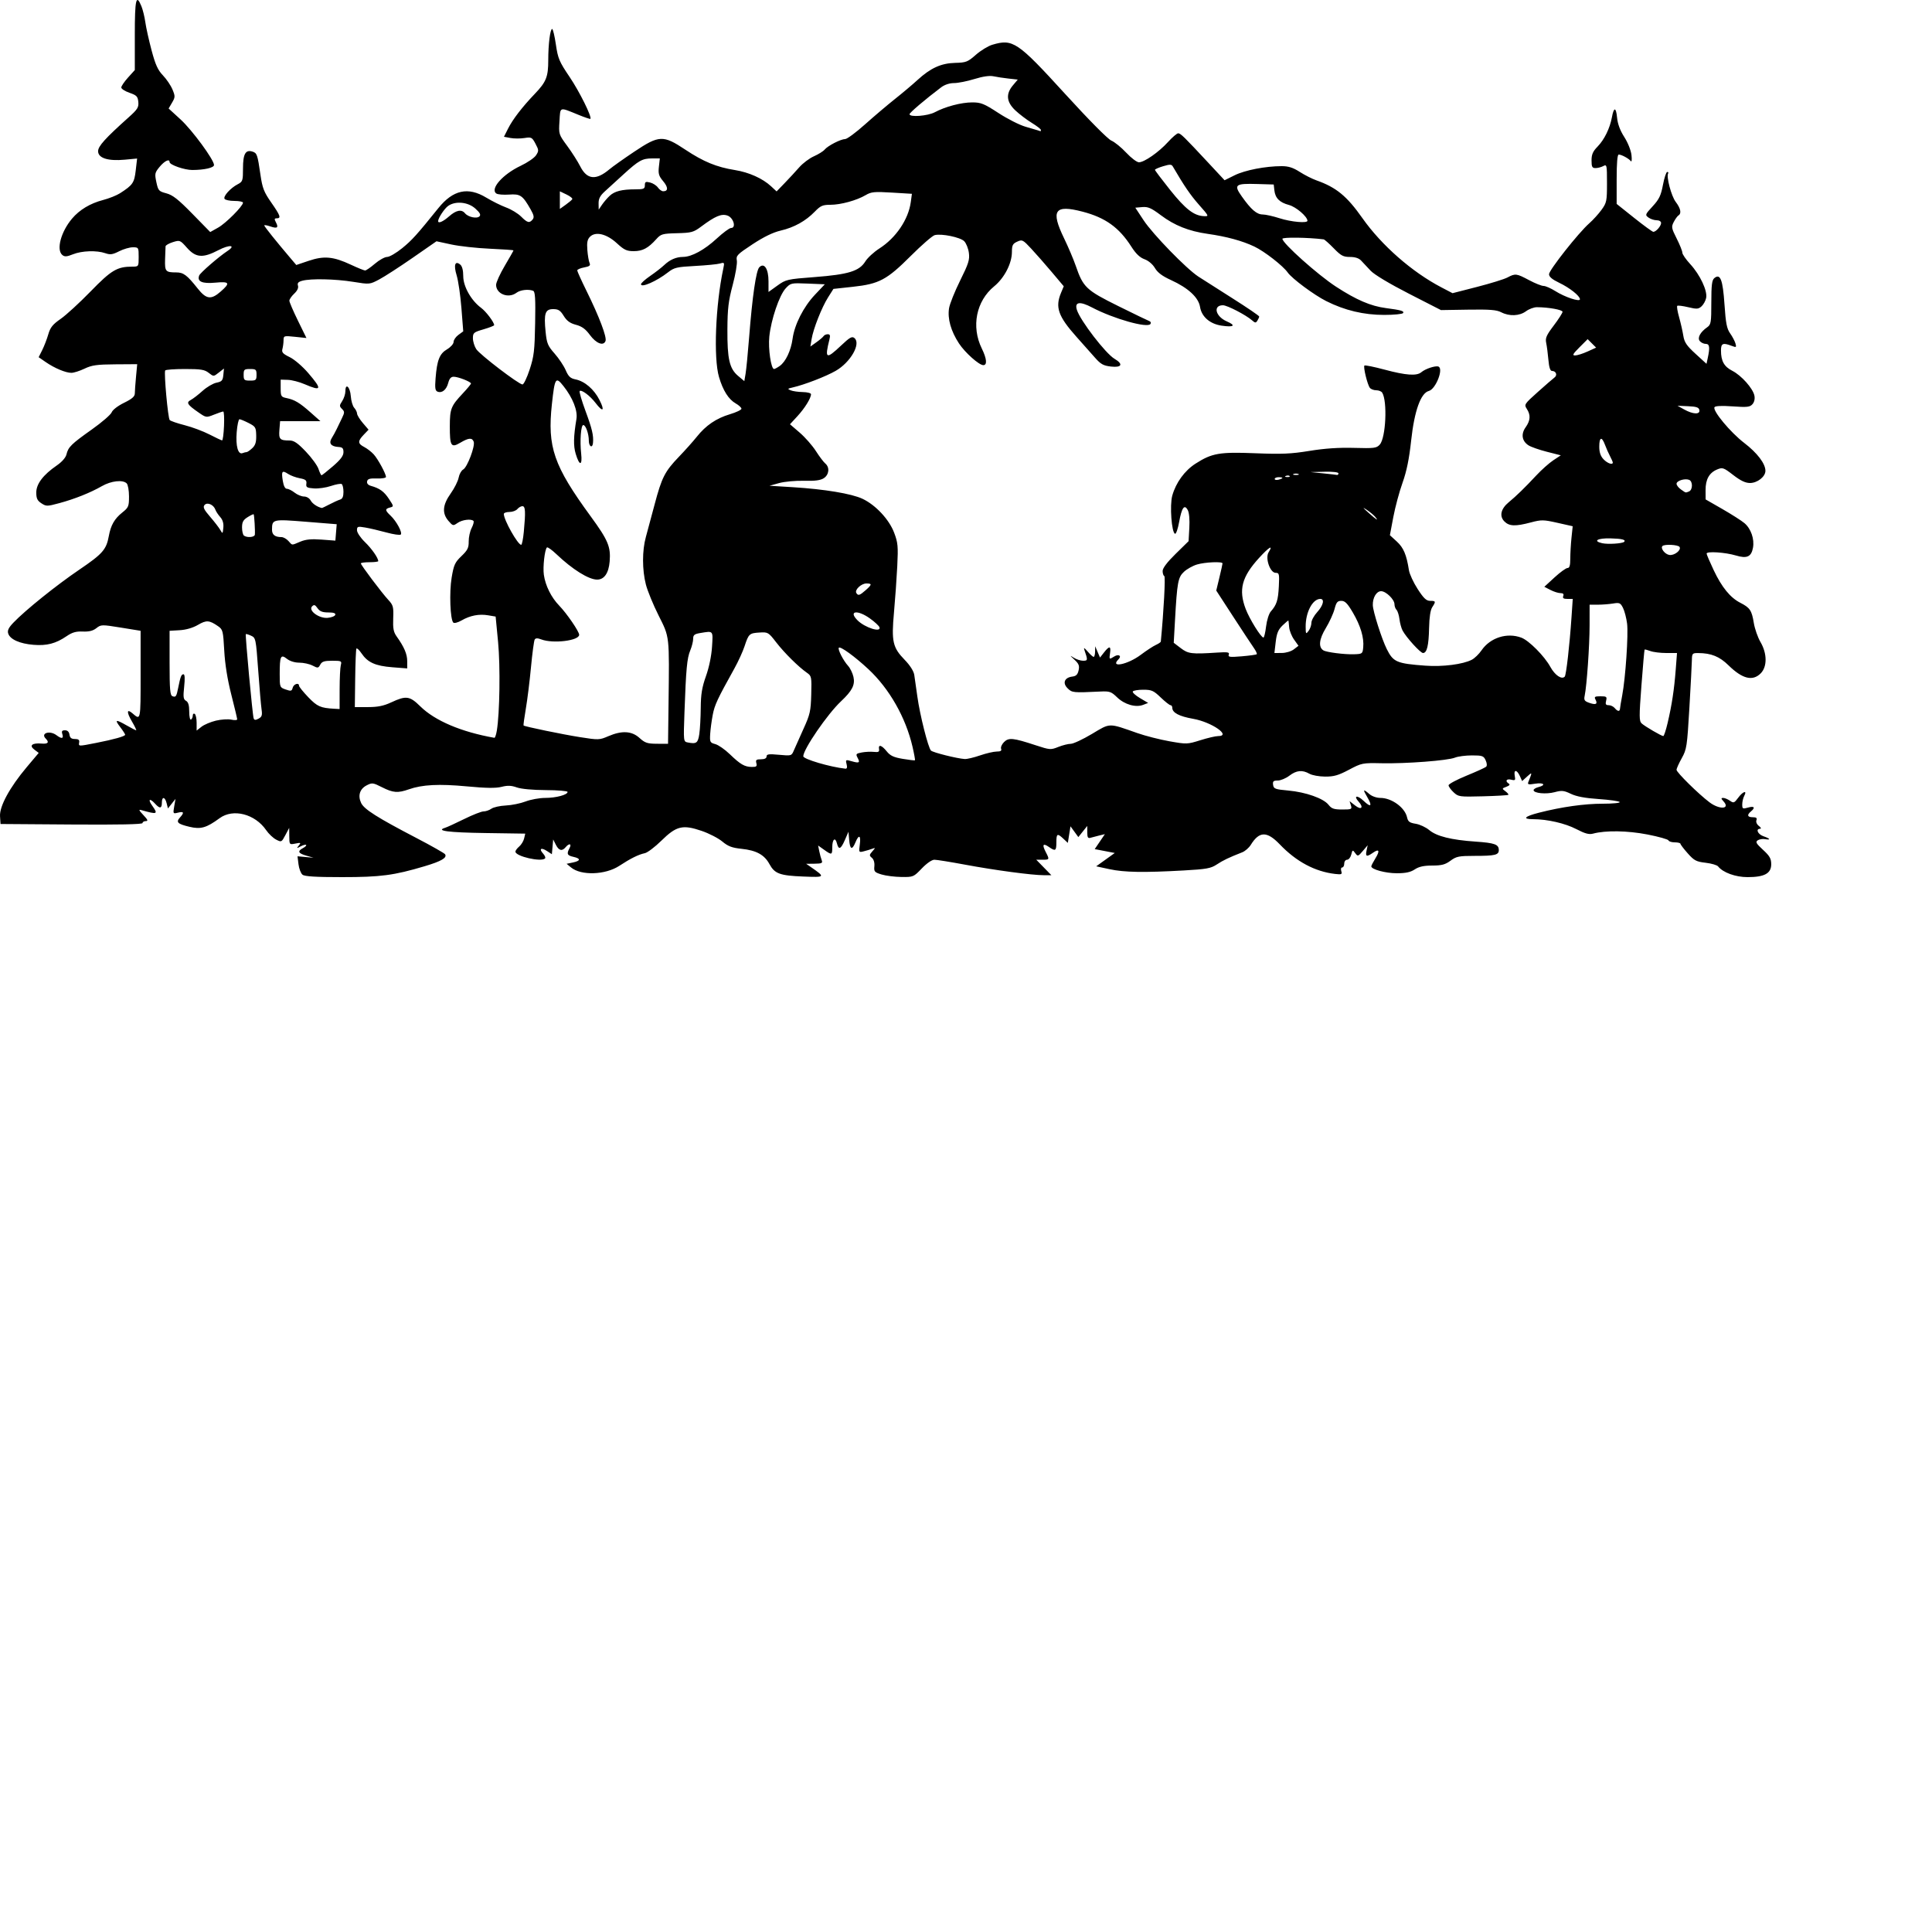 <?xml version="1.0" encoding="UTF-8" standalone="no"?>
<!-- Created with Inkscape (http://www.inkscape.org/) -->

<svg
   version="1.1"
   id="svg382"
   width="1333.333"
   height="1333.333"
   viewBox="0 0 1333.333 1333.333"
   sodipodi:docname="scene.svg"
   inkscape:version="1.1 (c4e8f9ed74, 2021-05-24)"
   xmlns:inkscape="http://www.inkscape.org/namespaces/inkscape"
   xmlns:sodipodi="http://sodipodi.sourceforge.net/DTD/sodipodi-0.dtd"
   xmlns="http://www.w3.org/2000/svg"
   xmlns:svg="http://www.w3.org/2000/svg">
  <defs
     id="defs386" />
  <sodipodi:namedview
     id="namedview384"
     pagecolor="#ffffff"
     bordercolor="#666666"
     borderopacity="1.0"
     inkscape:pageshadow="2"
     inkscape:pageopacity="0.0"
     inkscape:pagecheckerboard="0"
     showgrid="false"
     inkscape:zoom="0.8294363"
     inkscape:cx="836.71284"
     inkscape:cy="919.90187"
     inkscape:window-width="1894"
     inkscape:window-height="1016"
     inkscape:window-x="13"
     inkscape:window-y="51"
     inkscape:window-maximized="1"
     inkscape:current-layer="g388" />
  <g
     inkscape:groupmode="layer"
     inkscape:label="Image"
     id="g388">
    <path
       style="fill:#000000;stroke-width:1.333"
       d="M 208.781,603.666 C 207.626,602.749 206.378,599.515 206.006,596.479 L 205.329,590.959 L 210.85,591.452 L 216.37,591.945 L 211.37,590.506 C 205.717,588.88 205.105,587.436 209.151,585.271 C 210.68,584.453 211.631,583.483 211.265,583.116 C 210.898,582.75 209.197,583.196 207.484,584.109 C 204.65,585.62 204.534,585.569 206.199,583.551 C 207.854,581.546 207.631,581.413 203.866,582.166 C 199.718,582.996 199.703,582.978 199.644,577.166 L 199.585,571.332 L 196.938,576.346 C 194.344,581.261 194.218,581.322 190.561,579.431 C 188.508,578.37 185.426,575.453 183.71,572.95 C 176.018,561.723 160.888,557.819 151.567,564.655 C 142.417,571.366 138.54,572.466 130.678,570.58 C 122.484,568.614 121.281,567.412 124.239,564.143 C 127.284,560.779 126.882,559.82 122.852,560.831 C 119.403,561.697 119.352,561.613 120.229,556.523 L 121.124,551.332 L 118.514,554.633 L 115.905,557.934 L 114.993,554.3 C 113.85,549.746 111.703,549.55 111.703,553.999 C 111.703,558.026 110.264,558.232 107.036,554.666 C 103.359,550.602 101.824,551.487 104.946,555.871 C 109.287,561.968 108.671,562.243 97.703,559.111 C 95.506,558.483 95.726,559.081 98.953,562.507 C 102.006,565.75 102.373,566.666 100.619,566.666 C 99.382,566.666 98.37,567.273 98.37,568.015 C 98.37,568.908 81.775,569.247 49.37,569.015 L 0.37,568.666 L 0.02,563.332 C -0.427,556.514 6.699,543.397 18.419,529.469 L 26.718,519.606 L 23.696,517.327 C 19.924,514.482 22.176,512.601 28.684,513.162 C 33.153,513.547 34.167,512.329 31.553,509.715 C 27.809,505.971 34.363,503.9 38.958,507.375 C 42.538,510.083 44.038,509.822 43.036,506.666 C 42.383,504.606 42.797,503.999 44.854,503.999 C 46.601,503.999 47.664,505.031 47.944,506.999 C 48.256,509.196 49.261,509.999 51.703,509.999 C 54.138,509.999 54.931,510.628 54.645,512.332 C 54.171,515.151 53.935,515.143 66.37,512.702 C 78.782,510.265 86.37,508.125 86.37,507.062 C 86.37,506.616 84.839,504.244 82.969,501.791 C 78.914,496.476 79.779,496.264 87.506,500.682 C 90.697,502.506 93.604,503.999 93.966,503.999 C 94.327,503.999 93.013,501.252 91.046,497.894 C 87.278,491.465 87.423,488.866 91.362,492.249 C 97.137,497.21 97.036,497.679 97.035,465.744 L 97.033,435.332 L 83.416,433.127 C 70.177,430.982 69.708,430.993 66.502,433.514 C 64.168,435.35 61.427,436.031 57.121,435.846 C 52.475,435.645 49.838,436.401 45.971,439.043 C 38.494,444.149 32.36,445.75 23.117,445.008 C 13.657,444.249 6.947,441.252 5.665,437.213 C 4.999,435.113 5.905,433.214 9.238,429.728 C 17.471,421.117 38.895,403.888 54.699,393.17 C 70.813,382.242 73.406,379.291 75.1,369.953 C 76.458,362.469 79.014,357.996 84.378,353.716 C 88.694,350.272 89.036,349.455 89.036,342.599 C 89.036,338.529 88.316,334.479 87.436,333.599 C 84.777,330.939 76.74,331.819 70.37,335.467 C 62.351,340.059 51.617,344.348 40.884,347.248 C 32.518,349.508 31.883,349.512 28.55,347.328 C 25.761,345.5 25.036,343.967 25.036,339.892 C 25.036,333.956 29.793,327.692 39.232,321.198 C 42.755,318.774 45.349,315.809 45.871,313.609 C 47.08,308.517 49.175,306.457 63.398,296.375 C 70.315,291.472 76.474,286.145 77.085,284.537 C 77.723,282.859 81.358,280.066 85.617,277.983 C 91.156,275.272 93.039,273.632 93.046,271.509 C 93.051,269.945 93.423,264.766 93.872,259.999 L 94.689,251.332 L 79.53,251.433 C 66.896,251.517 63.37,252.012 58.37,254.404 C 55.07,255.982 51,257.287 49.327,257.303 C 45.406,257.341 37.673,254.109 31.522,249.862 L 26.674,246.514 L 29.147,241.59 C 30.507,238.882 32.389,233.998 33.328,230.738 C 34.706,225.957 36.358,223.894 41.871,220.071 C 45.629,217.465 54.929,208.934 62.537,201.115 C 76.894,186.359 80.828,184.025 91.37,184.006 C 95.68,183.999 95.703,183.963 95.703,177.332 C 95.703,170.794 95.625,170.666 91.65,170.666 C 89.421,170.666 85.167,171.905 82.196,173.421 C 77.74,175.694 76.083,175.927 72.717,174.754 C 66.77,172.681 56.551,173.015 50.382,175.483 C 46.077,177.205 44.611,177.306 43.021,175.987 C 38.713,172.411 42.027,159.989 49.72,150.875 C 54.861,144.784 62.275,140.337 71.137,138.029 C 75.225,136.964 80.475,134.871 82.803,133.379 C 91.632,127.718 92.673,126.209 93.67,117.62 L 94.623,109.409 L 86.041,110.21 C 74.546,111.284 67.703,109.101 67.703,104.359 C 67.703,100.89 72.543,95.521 88.786,80.972 C 94.945,75.456 95.815,74.065 95.453,70.313 C 95.091,66.566 94.292,65.742 89.37,64.04 C 86.253,62.963 83.703,61.314 83.703,60.377 C 83.703,59.44 85.803,56.349 88.37,53.508 L 93.036,48.342 V 24.171 C 93.036,-0.552 93.967,-4.59 97.607,4.332 C 98.579,6.716 99.79,11.666 100.297,15.332 C 100.804,18.999 102.735,27.699 104.588,34.666 C 107.239,44.633 108.91,48.327 112.432,51.999 C 114.893,54.566 117.854,58.941 119.013,61.723 C 120.967,66.414 120.948,67.073 118.745,70.832 L 116.37,74.884 L 124.626,82.442 C 132.643,89.78 147.703,110.294 147.703,113.876 C 147.703,115.767 141.062,117.293 132.73,117.318 C 127.305,117.334 117.036,113.759 117.036,111.854 C 117.036,109.364 113.562,111.029 110.141,115.159 C 106.837,119.148 106.675,119.913 107.91,125.706 C 109.159,131.56 109.591,132.044 114.806,133.42 C 119.185,134.576 123,137.576 132.728,147.515 L 145.086,160.142 L 150.565,157.07 C 155.909,154.074 167.703,142.227 167.703,139.855 C 167.703,139.201 165.038,138.666 161.782,138.666 C 158.525,138.666 155.462,138.021 154.975,137.234 C 153.894,135.485 159.039,129.771 164.036,127.171 C 167.494,125.373 167.703,124.743 167.703,116.128 C 167.703,106.225 169.472,103.111 174.238,104.624 C 177.368,105.617 177.718,106.633 179.759,120.666 C 181.09,129.817 182.143,132.525 187.173,139.73 C 193.504,148.797 194.156,150.666 190.989,150.666 C 189.328,150.666 189.223,151.189 190.431,153.447 C 192.422,157.167 191.328,157.927 186.438,156.223 C 184.2,155.443 182.37,155.157 182.37,155.588 C 182.37,156.296 190.816,166.827 200.698,178.441 L 204.478,182.882 L 213.09,179.976 C 223.605,176.428 230.08,177.031 242.155,182.682 C 246.838,184.873 251.256,186.666 251.974,186.666 C 252.692,186.666 255.733,184.566 258.731,181.999 C 261.73,179.432 265.52,177.332 267.154,177.332 C 268.788,177.332 273.498,174.585 277.619,171.228 C 284.332,165.76 287.735,161.988 302.549,143.6 C 312.662,131.048 322.993,128.781 335.545,136.36 C 339.665,138.847 345.892,141.936 349.382,143.223 C 352.872,144.509 357.476,147.311 359.613,149.447 C 363.971,153.805 365.357,154.159 367.581,151.479 C 368.773,150.044 368.458,148.465 366.186,144.479 C 360.676,134.811 359.1,133.728 351.349,134.283 C 347.51,134.559 343.555,134.232 342.56,133.558 C 337.985,130.458 346.908,120.298 359.381,114.405 C 364.01,112.218 368.759,108.96 369.935,107.166 C 371.916,104.142 371.889,103.56 369.554,99.179 C 367.182,94.728 366.739,94.501 361.908,95.263 C 359.087,95.708 354.757,95.692 352.286,95.229 L 347.792,94.386 L 350.575,88.859 C 353.861,82.334 360.351,73.893 369.177,64.666 C 376.994,56.494 378.37,53.016 378.37,41.432 C 378.37,30.517 379.692,19.999 381.064,19.999 C 381.614,19.999 382.767,24.815 383.628,30.701 C 385.046,40.399 385.935,42.503 393.104,53.113 C 399.94,63.229 408.665,80.829 407.442,82.031 C 407.219,82.25 403.575,81.019 399.344,79.296 C 385.73,73.75 386.76,73.413 386.11,83.626 C 385.539,92.575 385.592,92.746 391.427,100.666 C 394.669,105.066 398.731,111.444 400.454,114.84 C 405.109,124.015 411.319,124.637 420.567,116.856 C 422.793,114.983 430.487,109.524 437.665,104.725 C 454.878,93.216 457.662,93.101 472.934,103.264 C 485.437,111.585 494.553,115.338 507.143,117.349 C 516.864,118.902 526.316,123.144 532.16,128.578 L 535.951,132.102 L 541.494,126.379 C 544.542,123.232 549.062,118.342 551.538,115.512 C 554.014,112.682 558.585,109.241 561.695,107.865 C 564.806,106.489 568.14,104.413 569.104,103.25 C 571.342,100.554 580.2,96.011 583.317,95.96 C 584.629,95.939 590.803,91.363 597.036,85.79 C 603.27,80.217 612.57,72.33 617.703,68.263 C 622.836,64.195 629.801,58.327 633.18,55.223 C 642.178,46.959 649.514,43.622 659.199,43.389 C 666.706,43.209 667.85,42.763 673.453,37.831 C 676.804,34.881 681.9,31.763 684.779,30.9 C 699.017,26.634 702.237,28.806 735.102,64.843 C 751.514,82.837 764.575,96.029 766.973,97.032 C 769.208,97.967 773.828,101.717 777.239,105.366 C 780.651,109.014 784.598,111.999 786.011,111.999 C 789.695,111.999 799.674,105.045 806.063,98.025 C 809.08,94.711 812.242,91.999 813.092,91.999 C 814.754,91.999 817.081,94.276 834.077,112.533 L 845.119,124.393 L 852.077,120.952 C 859.235,117.413 873.408,114.666 884.508,114.666 C 889.215,114.666 892.361,115.665 896.977,118.627 C 900.372,120.806 905.606,123.455 908.608,124.515 C 922.189,129.306 929.545,135.354 940.191,150.482 C 953.42,169.279 974.432,187.705 994.739,198.315 L 1002.441,202.339 L 1019.405,197.982 C 1028.736,195.585 1038.17,192.662 1040.37,191.487 C 1045.753,188.61 1046.595,188.714 1055.249,193.332 C 1059.372,195.532 1063.872,197.332 1065.251,197.332 C 1066.629,197.332 1070.294,198.935 1073.396,200.895 C 1080.018,205.078 1090.37,208.519 1090.37,206.538 C 1090.37,204.232 1083.314,198.626 1076.036,195.148 C 1071.188,192.831 1069.036,191.018 1069.036,189.246 C 1069.036,186.395 1089.454,160.556 1096.788,154.125 C 1099.376,151.856 1103.191,147.659 1105.265,144.799 C 1108.8,139.925 1109.036,138.771 1109.036,126.419 C 1109.036,113.801 1108.926,113.297 1106.457,114.619 C 1105.039,115.378 1102.639,115.999 1101.124,115.999 C 1098.803,115.999 1098.37,115.166 1098.37,110.712 C 1098.37,106.586 1099.287,104.486 1102.544,101.154 C 1107.189,96.403 1111.017,88.58 1112.416,80.984 C 1113.763,73.663 1115.278,73.777 1115.997,81.253 C 1116.411,85.565 1118.099,90.088 1120.954,94.538 C 1123.418,98.377 1125.563,103.737 1125.933,106.975 C 1126.293,110.131 1126.089,112.012 1125.476,111.199 C 1124.127,109.41 1119.071,106.666 1117.124,106.666 C 1116.192,106.666 1115.703,112.532 1115.703,123.7 V 140.734 L 1127.783,150.366 C 1134.427,155.664 1140.384,159.999 1141.021,159.999 C 1142.857,159.999 1146.37,155.996 1146.37,153.904 C 1146.37,152.803 1145.07,151.999 1143.291,151.999 C 1141.598,151.999 1139.065,151.16 1137.663,150.135 C 1135.222,148.35 1135.345,148.019 1140.545,142.378 C 1145.037,137.504 1146.266,134.946 1147.657,127.576 C 1148.582,122.675 1149.906,118.666 1150.599,118.666 C 1151.293,118.666 1151.58,119.119 1151.238,119.673 C 1149.859,121.904 1153.442,135.375 1156.47,139.346 C 1159.885,143.823 1160.589,147.294 1158.36,148.672 C 1157.622,149.128 1156.161,151.157 1155.114,153.181 C 1153.357,156.58 1153.511,157.455 1157.124,164.618 C 1159.276,168.884 1161.036,173.273 1161.036,174.371 C 1161.036,175.469 1163.49,179.029 1166.489,182.283 C 1173.245,189.612 1178.455,200.666 1177.472,205.586 C 1177.078,207.559 1175.648,210.175 1174.294,211.401 C 1172.136,213.353 1170.99,213.427 1165.029,211.997 C 1161.287,211.1 1157.903,210.688 1157.508,211.083 C 1157.113,211.478 1157.692,214.996 1158.795,218.9 C 1159.898,222.804 1161.204,228.535 1161.697,231.634 C 1162.432,236.257 1163.95,238.51 1170.148,244.176 L 1177.703,251.084 L 1178.545,247.208 C 1180.172,239.721 1179.847,237.332 1177.2,237.332 C 1175.823,237.332 1173.971,236.458 1173.084,235.39 C 1171.242,233.17 1173.371,229.217 1178.247,225.801 C 1180.798,224.015 1181.036,222.557 1181.036,208.753 C 1181.036,196.745 1181.459,193.308 1183.103,191.943 C 1187.241,188.51 1188.966,192.972 1190.12,210.096 C 1190.996,223.082 1191.727,226.836 1194.005,230.045 C 1195.549,232.22 1197.203,235.35 1197.681,237 C 1198.485,239.776 1198.287,239.901 1195.04,238.667 C 1188.998,236.37 1187.703,236.943 1187.703,241.912 C 1187.703,249.153 1189.859,253.018 1195.506,255.898 C 1201.819,259.119 1209.823,268.118 1210.784,273.074 C 1211.214,275.295 1210.69,277.546 1209.409,278.972 C 1207.629,280.955 1205.715,281.162 1195.715,280.452 C 1188.212,279.92 1183.786,280.12 1183.232,281.016 C 1181.755,283.405 1194.197,298.372 1203.733,305.679 C 1212.775,312.608 1218.37,319.973 1218.37,324.948 C 1218.37,328.959 1212.826,333.332 1207.74,333.332 C 1204.559,333.332 1201.243,331.759 1196.16,327.837 C 1189.506,322.703 1188.778,322.449 1185.102,323.972 C 1179.59,326.255 1177.031,330.815 1177.069,338.285 L 1177.102,344.666 L 1188.667,351.307 C 1195.027,354.96 1201.872,359.33 1203.878,361.018 C 1208.404,364.826 1210.906,372.057 1209.778,378.07 C 1208.613,384.278 1205.598,385.642 1198.057,383.372 C 1190.662,381.147 1177.673,380.306 1177.783,382.06 C 1177.827,382.76 1180.026,387.903 1182.669,393.489 C 1188.242,405.267 1194.108,412.464 1200.999,415.98 C 1207.703,419.4 1208.944,421.24 1210.342,429.827 C 1211.008,433.919 1213.086,439.885 1214.961,443.084 C 1219.612,451.02 1219.669,460.154 1215.097,464.726 C 1209.522,470.301 1202.453,468.529 1192.891,459.158 C 1186.674,453.066 1180.998,450.763 1172.036,450.697 C 1167.927,450.667 1167.699,450.924 1167.617,455.666 C 1167.57,458.416 1166.79,473.292 1165.884,488.725 C 1164.332,515.173 1164.031,517.153 1160.637,523.226 C 1158.657,526.769 1157.036,530.394 1157.036,531.282 C 1157.036,533.057 1172.246,548.039 1179.829,553.733 C 1186.706,558.898 1194.295,558.406 1189.499,553.107 C 1187.708,551.128 1187.651,550.666 1189.2,550.666 C 1190.25,550.666 1192.352,551.536 1193.871,552.6 C 1196.411,554.379 1196.865,554.219 1199.541,550.6 C 1202.848,546.126 1205.954,545.126 1203.75,549.245 C 1202.991,550.663 1202.37,553.321 1202.37,555.152 C 1202.37,558.215 1202.687,558.388 1206.37,557.332 C 1210.678,556.097 1211.596,557.321 1208.37,559.999 C 1205.426,562.442 1205.929,563.999 1209.661,563.999 C 1212.085,563.999 1212.744,564.543 1212.161,566.063 C 1211.703,567.254 1212.426,568.928 1213.869,570.021 C 1215.316,571.116 1215.667,571.932 1214.703,571.957 C 1211.43,572.04 1213.109,575.763 1217.036,577.133 C 1221.753,578.777 1222.291,579.844 1218.036,579.116 C 1216.386,578.834 1214.136,579.204 1213.036,579.939 C 1211.379,581.048 1212.006,582.168 1216.703,586.484 C 1221.35,590.754 1222.37,592.552 1222.37,596.477 C 1222.37,602.787 1217.688,605.332 1206.083,605.332 C 1197.74,605.332 1189.105,602.204 1185.727,597.956 C 1184.98,597.017 1181.09,595.874 1177.082,595.415 C 1170.665,594.68 1169.195,593.908 1164.786,588.956 C 1162.032,585.863 1159.762,582.882 1159.741,582.332 C 1159.72,581.782 1157.953,581.332 1155.814,581.332 C 1153.675,581.332 1151.724,580.728 1151.478,579.99 C 1151.232,579.252 1144.732,577.419 1137.033,575.917 C 1123.237,573.224 1108.039,572.982 1099.398,575.316 C 1096.636,576.062 1093.865,575.313 1087.892,572.204 C 1080.16,568.18 1067.899,565.362 1058.036,565.342 C 1050.367,565.327 1052.072,563.426 1062.036,560.883 C 1077.797,556.861 1093.337,554.669 1106.115,554.667 C 1112.942,554.666 1118.21,554.153 1117.823,553.526 C 1117.435,552.899 1110.95,551.969 1103.411,551.46 C 1093.978,550.824 1087.964,549.7 1084.126,547.858 C 1079.295,545.539 1077.796,545.384 1072.914,546.699 C 1067.03,548.283 1058.37,547.448 1058.37,545.297 C 1058.37,544.611 1059.87,543.673 1061.703,543.213 C 1067.252,541.82 1065.445,539.902 1059.481,540.856 C 1054.652,541.628 1054.043,541.456 1054.815,539.538 C 1057.54,532.772 1057.506,532.626 1053.971,535.847 L 1050.478,539.029 L 1048.877,535.514 C 1046.823,531.008 1044.526,530.956 1045.382,535.435 C 1045.968,538.499 1045.695,538.785 1042.871,538.077 C 1039.597,537.255 1038.509,539.104 1041.264,540.807 C 1042.28,541.434 1041.698,542.193 1039.598,542.977 C 1036.464,544.147 1036.445,544.238 1038.939,546.077 C 1040.352,547.119 1041.252,548.227 1040.939,548.54 C 1040.626,548.853 1032.77,549.31 1023.482,549.554 C 1007.15,549.984 1006.481,549.893 1003.149,546.767 C 1001.254,544.989 999.703,542.824 999.703,541.956 C 999.703,541.089 1005.253,538.11 1012.036,535.336 C 1018.82,532.563 1024.923,529.794 1025.6,529.183 C 1026.347,528.509 1026.226,526.745 1025.295,524.702 C 1023.904,521.647 1023.019,521.332 1015.818,521.332 C 1011.45,521.332 1006.188,522.022 1004.123,522.865 C 999.153,524.895 970.466,527.089 953.492,526.738 C 940.279,526.465 939.727,526.574 930.958,531.228 C 923.667,535.097 920.557,535.99 914.502,535.952 C 910.396,535.926 905.536,535.047 903.703,533.999 C 898.798,531.195 894.734,531.585 889.822,535.332 C 887.418,537.166 883.816,538.666 881.818,538.666 C 878.812,538.666 878.258,539.184 878.61,541.666 C 878.995,544.376 880.005,544.754 889.083,545.577 C 901.208,546.677 913.382,550.989 916.865,555.417 C 918.984,558.112 920.596,558.666 926.318,558.666 C 932.787,558.666 933.159,558.486 932.299,555.776 L 931.382,552.886 L 935.177,555.871 C 939.526,559.292 941.338,557.349 937.626,553.247 C 933.801,549.02 936.713,548.524 941.036,552.666 C 946.105,557.522 947.29,556.378 943.625,550.167 C 940.376,544.659 940.668,544.21 945.036,547.999 C 946.818,549.544 950.025,550.666 952.661,550.666 C 960.425,550.666 969.568,557.312 971.043,564.027 C 971.703,567.034 972.758,567.827 977.004,568.506 C 979.842,568.96 984.051,570.92 986.359,572.862 C 991.466,577.159 1001.559,579.669 1018.37,580.823 C 1031.589,581.731 1034.37,582.75 1034.37,586.686 C 1034.37,590.04 1031.773,590.666 1017.853,590.666 C 1006.828,590.666 1005.087,591.011 1001.036,593.999 C 997.393,596.687 994.954,597.334 988.444,597.341 C 982.63,597.347 979.25,598.091 976.37,599.999 C 973.449,601.933 970.109,602.65 963.993,602.657 C 956.223,602.665 946.37,600 946.37,597.891 C 946.37,597.39 947.638,594.928 949.188,592.42 C 952.484,587.086 951.799,585.513 947.493,588.53 C 943.187,591.545 942.204,591.203 943.099,586.999 L 943.88,583.332 L 940.496,587.306 C 937.254,591.114 937.036,591.175 935.272,588.762 C 933.519,586.365 933.389,586.414 932.542,589.789 C 932.052,591.738 930.764,593.332 929.678,593.332 C 928.592,593.332 927.703,594.532 927.703,595.999 C 927.703,597.466 927.063,598.666 926.28,598.666 C 925.49,598.666 925.213,599.789 925.658,601.192 C 926.368,603.429 925.883,603.651 921.415,603.133 C 907.494,601.519 894.629,594.65 883.24,582.751 C 874.376,573.489 869.088,573.571 863.206,583.06 C 861.935,585.11 859.277,587.423 857.299,588.2 C 847.999,591.856 844.017,593.761 839.703,596.621 C 835.66,599.301 832.631,599.849 817.036,600.725 C 789.411,602.277 775.9,602.051 765.778,599.867 L 756.519,597.87 L 762.93,593.268 L 769.341,588.666 L 762.418,587.332 L 755.495,585.999 L 759.002,580.837 L 762.509,575.675 L 758.773,576.567 C 756.718,577.058 753.986,577.771 752.703,578.152 C 750.811,578.714 750.368,578.008 750.363,574.422 L 750.356,569.999 L 747.275,573.85 L 744.194,577.701 L 741.484,573.981 L 738.775,570.262 L 737.86,575.986 L 736.944,581.711 L 733.904,578.855 C 729.686,574.892 729.036,575.222 729.036,581.332 C 729.036,587.241 728.374,587.654 723.913,584.53 C 719.86,581.691 719.042,582.853 721.605,587.809 C 724.403,593.219 724.358,593.332 719.432,593.332 H 715.162 L 720.37,598.666 L 725.578,603.999 H 720.256 C 712.231,603.999 686.616,600.567 666.077,596.741 C 656.016,594.866 646.463,593.332 644.849,593.332 C 643.109,593.332 639.569,595.778 636.164,599.332 C 630.513,605.229 630.271,605.331 622.059,605.23 C 617.463,605.173 611.303,604.394 608.37,603.499 C 603.52,602.018 603.072,601.502 603.427,597.812 C 603.664,595.351 602.994,593.07 601.726,592.018 C 599.837,590.45 599.863,590.024 602.003,587.582 C 604.276,584.987 604.272,584.916 601.913,585.779 C 600.561,586.273 597.92,587.062 596.044,587.533 C 592.717,588.368 592.651,588.252 593.374,582.861 C 594.242,576.392 592.734,575.624 590.37,581.332 C 588.068,586.89 586.608,586.328 586.04,579.666 L 585.558,573.999 L 583.095,579.666 C 580.284,586.134 578.782,586.772 577.586,582.008 C 576.434,577.417 574.37,579.172 574.37,584.744 C 574.37,590.145 574.053,590.238 568.693,586.421 L 564.605,583.51 L 565.394,587.421 C 565.828,589.572 566.589,592.382 567.086,593.666 C 567.859,595.663 567.153,596.009 562.179,596.069 L 556.37,596.139 L 559.631,598.402 C 569.731,605.413 569.637,605.53 554.37,604.923 C 538.141,604.278 534.618,602.98 531.006,596.315 C 527.534,589.908 521.972,586.862 511.801,585.799 C 505.161,585.105 502.456,584.08 498.462,580.743 C 495.707,578.441 489.29,575.14 484.203,573.408 C 471.105,568.949 466.79,569.999 456.454,580.159 C 452.007,584.529 446.87,588.417 445.036,588.8 C 440.679,589.709 435.167,592.44 427.425,597.524 C 417.804,603.843 401.055,604.413 394.094,598.658 L 391.036,596.131 L 395.37,595.232 C 400.788,594.107 400.927,592.48 395.703,591.332 C 391.403,590.388 390.925,589.278 393.083,585.245 C 394.715,582.196 392.765,581.78 390.37,584.666 C 387.896,587.646 385.684,587.101 383.616,582.999 L 381.767,579.332 L 381.316,584.429 L 380.864,589.526 L 377.501,587.323 C 373.412,584.643 371.776,585.729 374.825,589.099 C 376.045,590.446 376.641,591.95 376.15,592.441 C 373.51,595.081 355.703,590.982 355.703,587.735 C 355.703,587.015 356.877,585.43 358.313,584.213 C 359.748,582.995 361.277,580.495 361.709,578.657 L 362.496,575.315 L 334.766,574.902 C 309.325,574.524 300.46,573.366 307.147,571.294 C 308.553,570.859 314.503,568.129 320.37,565.229 C 326.236,562.329 332.253,559.965 333.74,559.977 C 335.227,559.989 337.655,559.15 339.137,558.112 C 340.618,557.074 345.102,556.077 349.1,555.896 C 353.098,555.715 359.242,554.464 362.752,553.116 C 366.263,551.768 372.323,550.666 376.22,550.666 C 383.734,550.666 391.703,548.54 391.703,546.535 C 391.703,545.874 384.953,545.306 376.703,545.274 C 367.668,545.239 359.705,544.502 356.677,543.422 C 352.864,542.062 350.322,541.966 346.142,543.027 C 342.163,544.037 335.518,543.946 322.231,542.7 C 302.997,540.895 291.384,541.485 282.173,544.735 C 274.553,547.424 271.277,547.17 263.647,543.304 C 257.408,540.142 256.777,540.064 253.044,541.995 C 248.27,544.464 246.821,549.13 249.253,554.204 C 251.328,558.533 260.401,564.275 287.356,578.318 C 297.799,583.758 306.72,588.82 307.181,589.566 C 308.68,591.992 304.582,594.382 293.036,597.816 C 271.784,604.136 262.709,605.332 236.014,605.332 C 217.915,605.332 210.292,604.866 208.781,603.666 Z M 584.265,527.388 C 583.474,524.238 583.613,524.159 587.817,525.365 C 593.046,526.865 593.721,526.437 591.798,522.843 C 590.496,520.41 590.805,520.038 594.739,519.3 C 597.156,518.847 600.912,518.668 603.085,518.904 C 606.233,519.245 606.957,518.858 606.645,516.999 C 606.057,513.497 608.457,514.185 611.94,518.517 C 614.384,521.557 616.721,522.652 623.036,523.717 C 627.436,524.459 631.216,524.896 631.435,524.689 C 631.655,524.482 630.896,520.266 629.749,515.321 C 625.067,495.133 613.782,475.301 599.306,461.817 C 589.89,453.047 580.034,445.89 578.914,447.01 C 577.941,447.984 581.974,455.891 585.304,459.537 C 586.746,461.116 588.403,464.526 588.987,467.115 C 590.231,472.629 588.159,476.703 580.4,483.999 C 571.032,492.807 554.37,517.084 554.37,521.924 C 554.37,523.896 572.882,529.356 583.395,530.484 C 584.546,530.608 584.824,529.617 584.265,527.388 Z M 521.983,526.666 C 521.404,524.451 521.942,523.999 525.161,523.999 C 527.673,523.999 529.036,523.313 529.036,522.049 C 529.036,520.457 530.614,520.247 537.646,520.903 C 546.179,521.7 546.271,521.673 547.876,517.853 C 548.767,515.733 551.752,509.053 554.509,503.007 C 559.035,493.083 559.555,490.78 559.861,479.307 C 560.185,467.163 560.056,466.498 556.952,464.345 C 551.116,460.298 541.303,450.59 535.679,443.301 C 530.34,436.381 529.983,436.169 524.225,436.522 C 517.153,436.955 516.667,437.398 513.837,445.999 C 512.63,449.666 509.474,456.566 506.824,461.332 C 495,482.599 493.214,486.424 491.884,493.332 C 491.108,497.366 490.315,503.326 490.121,506.578 C 489.792,512.096 490.027,512.56 493.636,513.526 C 495.764,514.095 500.249,517.208 503.604,520.443 C 510.994,527.571 513.869,529.239 518.859,529.292 C 522.032,529.325 522.562,528.88 521.983,526.666 Z M 676.37,521.332 C 680.633,519.866 685.808,518.666 687.87,518.666 C 690.564,518.666 691.415,518.132 690.891,516.769 C 690.491,515.725 691.397,513.638 692.905,512.13 C 696.133,508.903 699.159,509.204 714.647,514.291 C 724.543,517.542 725.125,517.586 730.341,515.5 C 733.32,514.308 737.199,513.332 738.962,513.332 C 740.724,513.332 747.309,510.259 753.595,506.502 C 766.469,498.808 764.739,498.839 784.954,505.935 C 790.409,507.849 800.351,510.387 807.048,511.573 C 818.919,513.677 819.454,513.659 828.355,510.865 C 833.377,509.289 838.884,507.999 840.594,507.999 C 850.182,507.999 836.239,498.322 823.406,496.069 C 813.75,494.375 809.036,491.878 809.036,488.459 C 809.036,487.473 808.485,486.666 807.812,486.666 C 807.138,486.666 804.089,484.266 801.036,481.332 C 796.114,476.603 794.751,475.999 789.006,475.999 C 785.443,475.999 782.193,476.539 781.785,477.199 C 781.377,477.859 783.592,479.911 786.707,481.759 L 792.37,485.119 L 788.88,486.458 C 783.726,488.437 776.061,486.203 770.924,481.223 C 766.905,477.328 765.783,476.94 759.42,477.246 C 740.534,478.154 739.865,478.087 736.749,474.971 C 733.105,471.327 734.661,467.57 740.082,466.919 C 742.657,466.61 743.742,465.522 744.382,462.608 C 745.081,459.429 744.544,458.072 741.471,455.242 C 738.208,452.237 738.145,452.056 741,453.886 C 742.813,455.048 745.733,455.999 747.489,455.999 C 750.762,455.999 750.814,455.585 748.414,448.666 C 747.709,446.634 748.241,446.872 750.646,449.666 C 752.383,451.682 754.231,453.332 754.753,453.332 C 755.276,453.332 755.73,451.682 755.763,449.666 L 755.823,445.999 L 757.486,449.895 L 759.149,453.791 L 761.951,450.228 C 765.596,445.595 766.811,445.723 766.085,450.666 C 765.418,455.21 765.469,455.251 768.994,453.049 C 772.004,451.17 774.27,452.632 771.947,454.955 C 765.691,461.211 778.259,458.7 787.321,451.882 C 791.144,449.006 795.794,445.959 797.654,445.112 C 799.514,444.264 801.07,443.217 801.112,442.785 C 803.119,421.921 804.403,397.89 803.529,397.555 C 802.891,397.31 802.37,395.743 802.37,394.073 C 802.37,392.085 805.463,388.002 811.322,382.257 L 820.274,373.479 L 820.796,364.247 C 821.113,358.629 820.692,353.848 819.72,352.031 C 817.415,347.724 815.557,350.293 813.75,360.284 C 812.916,364.894 811.665,368.537 810.969,368.381 C 808.569,367.841 807.16,348.7 809.029,342.026 C 811.533,333.081 817.561,324.796 825.07,319.978 C 836.368,312.728 841.609,311.817 866.368,312.802 C 884.573,313.526 891.016,313.245 903.703,311.175 C 914.209,309.461 923.877,308.807 934.411,309.098 C 948.448,309.485 949.997,309.287 952.225,306.826 C 956.403,302.208 957.588,276.952 953.905,270.993 C 953.341,270.08 951.488,269.332 949.788,269.332 C 948.087,269.332 946.109,268.582 945.392,267.666 C 943.695,265.496 940.701,253.223 941.64,252.284 C 942.038,251.886 948.326,253.159 955.613,255.113 C 970.33,259.059 977.774,259.571 980.931,256.854 C 983.621,254.541 990.551,252.24 992.651,252.963 C 996.461,254.277 990.893,268.561 986.083,269.813 C 980.491,271.268 976.107,283.554 973.884,303.999 C 972.493,316.798 970.769,325.237 967.917,333.207 C 965.712,339.372 962.85,350.027 961.558,356.886 L 959.209,369.357 L 963.986,373.732 C 968.64,377.996 970.692,382.849 972.346,393.506 C 972.759,396.168 975.47,402.018 978.371,406.506 C 982.533,412.945 984.354,414.666 987.007,414.666 C 990.913,414.666 991.043,415.066 988.428,419.055 C 987.174,420.97 986.406,426.022 986.256,433.342 C 986.008,445.53 984.766,450.666 982.069,450.665 C 980.265,450.664 970.513,439.941 967.954,435.144 C 967.116,433.574 966.152,430.038 965.811,427.288 C 965.469,424.537 964.556,421.652 963.78,420.876 C 963.004,420.1 962.37,418.358 962.37,417.005 C 962.37,413.726 956.503,407.999 953.144,407.999 C 949.92,407.999 947.273,412.475 947.421,417.676 C 947.545,422.033 953.616,441.095 957.079,447.999 C 961.556,456.927 963.919,457.938 983.706,459.399 C 995.619,460.279 1009.586,458.495 1015.75,455.308 C 1017.671,454.315 1020.687,451.395 1022.45,448.821 C 1028.459,440.052 1040.061,436.362 1049.95,440.075 C 1055.201,442.046 1065.878,452.808 1069.931,460.216 C 1073.099,466.005 1077.806,469.196 1079.872,466.955 C 1080.883,465.859 1083.222,445.404 1084.518,426.332 L 1085.402,413.332 H 1081.743 C 1079.039,413.332 1078.285,412.811 1078.852,411.332 C 1079.378,409.962 1078.773,409.332 1076.928,409.332 C 1075.448,409.332 1072.336,408.349 1070.013,407.148 L 1065.789,404.964 L 1072.839,398.481 C 1076.717,394.916 1080.747,391.999 1081.796,391.999 C 1083.188,391.999 1083.703,390.251 1083.703,385.528 C 1083.703,381.969 1084.076,375.484 1084.533,371.117 L 1085.363,363.176 L 1074.866,360.815 C 1065.139,358.626 1063.787,358.608 1056.423,360.559 C 1045.813,363.372 1041.585,363.214 1038.254,359.883 C 1034.618,356.248 1035.744,351.143 1041.169,346.666 C 1046.515,342.254 1052.279,336.645 1060.242,328.108 C 1063.839,324.252 1069.118,319.552 1071.973,317.662 L 1077.165,314.226 L 1067.535,311.78 C 1062.239,310.435 1056.52,308.427 1054.825,307.317 C 1050.299,304.351 1049.56,299.548 1052.906,294.849 C 1056.212,290.205 1056.45,286.379 1053.695,282.174 C 1051.754,279.211 1052.005,278.824 1061.25,270.554 C 1066.509,265.849 1071.705,261.34 1072.795,260.535 C 1074.993,258.911 1073.889,255.999 1071.076,255.999 C 1069.848,255.999 1069.058,253.553 1068.599,248.332 C 1068.228,244.116 1067.544,238.866 1067.078,236.666 C 1066.366,233.306 1067.2,231.385 1072.286,224.666 C 1075.617,220.266 1078.348,215.999 1078.356,215.185 C 1078.369,213.777 1068.653,212.036 1060.649,212.011 C 1058.603,212.004 1055.224,213.259 1053.141,214.799 C 1048.631,218.134 1041.673,218.419 1036.03,215.501 C 1032.81,213.836 1028.106,213.465 1013.214,213.701 L 994.454,213.999 L 972.309,202.666 C 958.982,195.845 948.48,189.548 945.934,186.852 C 943.607,184.388 940.653,181.238 939.37,179.852 C 937.824,178.183 935.219,177.332 931.653,177.332 C 927.026,177.332 925.451,176.49 920.439,171.332 C 917.232,168.032 914.104,165.269 913.489,165.191 C 902.771,163.838 885.034,163.6 885.035,164.809 C 885.038,167.856 909.433,189.651 921.99,197.823 C 936.076,206.992 945.999,211.254 956.422,212.615 C 966.853,213.976 969.203,214.651 968.345,216.038 C 967.906,216.75 962.019,217.332 955.264,217.332 C 941.13,217.332 928.014,214.205 915.265,207.794 C 906.843,203.559 891.659,192.285 888.692,188.063 C 885.422,183.41 872.583,173.43 865.634,170.14 C 857.235,166.163 846.463,163.237 833.408,161.385 C 820.429,159.544 810.545,155.601 801.086,148.49 C 794.511,143.548 792.276,142.573 788.315,142.916 L 783.513,143.332 L 789.23,151.999 C 795.607,161.666 818.806,185.528 827.036,190.884 C 829.97,192.793 840.62,199.577 850.703,205.959 C 860.786,212.342 869.027,217.961 869.016,218.448 C 869.005,218.934 868.441,220.208 867.764,221.279 C 866.694,222.971 866.216,222.948 864.118,221.102 C 859.912,217.401 846.933,210.666 844.007,210.666 C 836.955,210.666 838.802,218.396 846.667,221.801 C 853.262,224.656 851.543,226.011 842.959,224.724 C 834.953,223.523 829.264,218.556 828.188,211.829 C 827.138,205.267 819.985,198.669 808.02,193.227 C 802.146,190.555 798.894,188.114 797.053,184.994 C 795.496,182.355 792.578,179.887 789.845,178.899 C 786.656,177.745 783.899,175.115 780.816,170.285 C 772.317,156.97 762.849,150.174 747.077,146.066 C 727.809,141.047 724.985,145.12 734.337,164.442 C 737.253,170.465 740.872,178.979 742.38,183.361 C 747.521,198.304 749.55,200.23 771.719,211.21 C 782.716,216.657 792.418,221.348 793.278,221.635 C 794.138,221.922 794.449,222.792 793.969,223.568 C 792.059,226.659 768.494,220.015 753.658,212.201 C 745.196,207.745 741.458,208.335 743.194,213.854 C 745.521,221.253 762.995,243.976 769.157,247.616 C 775.371,251.287 774.237,253.814 766.753,252.971 C 761.523,252.381 759.678,251.366 755.753,246.917 C 753.159,243.977 747.377,237.468 742.904,232.452 C 730.272,218.284 728.085,212.049 732.251,202.078 L 734.132,197.575 L 725.918,187.83 C 721.4,182.47 714.988,175.167 711.669,171.601 C 705.941,165.447 705.45,165.201 702.002,166.772 C 698.914,168.179 698.368,169.244 698.357,173.88 C 698.338,181.803 693.157,191.826 686.088,197.615 C 673.688,207.77 670.176,225.401 677.551,240.474 C 681.015,247.554 681.424,251.999 678.612,251.999 C 675.662,251.999 665.968,243.344 661.813,237.002 C 656.243,228.498 653.829,219.932 654.971,212.722 C 655.441,209.758 658.877,201.183 662.607,193.667 C 668.455,181.881 669.286,179.242 668.646,174.472 C 668.238,171.43 666.781,167.817 665.407,166.444 C 662.679,163.715 649.71,161.057 645.06,162.273 C 643.464,162.69 636.056,169.128 628.597,176.578 C 612.004,193.153 606.753,195.951 588.519,197.932 L 575.174,199.382 L 571.474,205.235 C 567.09,212.171 561.25,226.983 560.096,234.093 L 559.275,239.152 L 563.449,236.18 C 565.744,234.546 567.976,232.636 568.408,231.937 C 568.84,231.238 570.123,230.666 571.26,230.666 C 572.822,230.666 573.112,231.516 572.45,234.155 C 569.04,247.739 570.064,248.294 580.433,238.488 C 586.479,232.77 587.999,231.918 589.673,233.308 C 594.351,237.19 586.97,250.075 576.701,255.952 C 569.879,259.857 555.075,265.567 547.036,267.395 C 543.451,268.21 543.313,268.417 545.703,269.391 C 547.17,269.989 550.92,270.52 554.036,270.572 C 557.153,270.623 559.703,271.295 559.703,272.065 C 559.703,274.774 555.422,281.697 550.334,287.216 L 545.192,292.796 L 551.923,298.594 C 555.625,301.783 560.629,307.48 563.043,311.253 C 565.457,315.027 568.393,318.912 569.568,319.887 C 572.722,322.505 572.206,327.608 568.545,330.007 C 566.254,331.508 562.5,332.002 554.878,331.804 C 549.098,331.654 541.37,332.364 537.703,333.382 L 531.036,335.233 L 547.357,336.244 C 569.085,337.592 587.718,340.699 595.223,344.227 C 604.283,348.486 613.592,358.451 617.067,367.614 C 619.677,374.496 619.912,376.994 619.235,390.666 C 618.817,399.099 617.797,413.483 616.967,422.629 C 615.141,442.769 616.065,446.859 624.378,455.413 C 628.014,459.153 630.539,463.115 630.961,465.74 C 631.338,468.083 632.295,474.799 633.09,480.666 C 634.776,493.129 640.545,516.04 642.486,517.986 C 643.825,519.328 660.523,523.509 665.828,523.83 C 667.363,523.923 672.107,522.799 676.37,521.332 Z M 461.37,486.332 C 461.966,438.01 462.195,440.066 454.504,424.736 C 450.806,417.364 446.863,407.756 445.742,403.386 C 443.145,393.265 443.138,379.952 445.724,370.623 C 446.835,366.613 449.539,356.55 451.733,348.26 C 456.702,329.488 458.799,325.369 468.564,315.212 C 472.857,310.746 478.398,304.543 480.877,301.428 C 487.107,293.599 494.289,288.711 503.705,285.89 C 508.104,284.572 511.699,282.858 511.695,282.08 C 511.69,281.302 509.902,279.651 507.722,278.41 C 502.82,275.621 498.958,269.517 496.214,260.219 C 492.352,247.135 493.788,210.572 499.15,185.456 C 500.075,181.124 499.971,180.956 496.912,181.854 C 495.147,182.371 487.403,183.132 479.703,183.543 C 467.069,184.219 465.248,184.648 461.036,187.94 C 453.218,194.05 442.37,198.824 442.37,196.153 C 442.37,195.405 445.22,192.841 448.703,190.453 C 452.186,188.066 456.536,184.69 458.37,182.952 C 462.354,179.174 466.597,177.343 471.457,177.303 C 477.371,177.255 486.228,172.417 494.61,164.657 C 498.961,160.629 503.427,157.332 504.534,157.332 C 508.261,157.332 506.196,150.22 502.049,148.771 C 497.907,147.322 493.639,149.108 483.925,156.355 C 478.629,160.306 477.237,160.689 467.258,160.944 C 457.13,161.203 456.13,161.488 452.934,165.04 C 447.32,171.278 443.466,173.332 437.377,173.332 C 432.52,173.332 430.739,172.498 425.728,167.879 C 418.698,161.399 411.015,159.544 407.164,163.395 C 405.36,165.199 404.937,167.325 405.347,172.539 C 405.64,176.275 406.326,180.309 406.871,181.502 C 407.656,183.22 406.874,183.858 403.116,184.563 C 400.506,185.052 398.37,185.979 398.37,186.623 C 398.37,187.266 401.279,193.689 404.834,200.895 C 413.547,218.558 418.902,232.689 417.885,235.338 C 416.477,239.009 411.406,237.037 407.085,231.138 C 404.097,227.059 401.581,225.227 397.484,224.147 C 393.392,223.07 391.173,221.455 389.042,218.009 C 386.68,214.186 385.346,213.332 381.739,213.332 C 376.231,213.332 375.254,216.284 376.54,229.032 C 377.342,236.975 378.05,238.684 382.74,243.999 C 385.651,247.299 389.101,252.462 390.405,255.473 C 392.301,259.849 393.649,261.122 397.128,261.817 C 403.533,263.098 409.963,268.618 413.745,276.082 C 417.593,283.676 416.112,284.772 411.022,278.098 C 407.237,273.136 401.262,268.663 400.044,269.88 C 399.626,270.298 401.443,276.496 404.083,283.653 C 408.67,296.092 409.703,300.498 409.244,305.666 C 408.892,309.624 406.37,308.238 406.37,304.086 C 406.37,299.34 404.228,293.332 402.537,293.332 C 400.909,293.332 400.103,304.183 401.074,313.01 C 402.021,321.614 399.879,321.74 397.322,313.231 C 395.653,307.679 395.783,301.386 397.819,289.148 C 398.777,283.391 395.294,274.566 388.854,266.435 C 383.491,259.664 382.87,260.633 380.885,278.865 C 377.655,308.533 382.099,321.385 407.701,356.414 C 419.64,372.748 421.584,377.375 420.748,387.461 C 420.077,395.546 417.009,399.999 412.11,399.999 C 406.276,399.999 395.066,393.001 383.984,382.442 C 380.839,379.445 377.894,377.363 377.441,377.816 C 375.906,379.352 374.564,391.304 375.326,396.666 C 376.391,404.17 380.439,412.308 385.904,417.935 C 391.157,423.344 399.703,435.825 399.703,438.088 C 399.703,442.155 381.664,444.359 373.567,441.281 C 370.982,440.298 369.661,440.322 369.017,441.364 C 368.518,442.171 367.366,450.744 366.457,460.415 C 365.548,470.086 363.939,483.032 362.882,489.182 C 361.824,495.333 361.126,500.511 361.331,500.689 C 362.221,501.463 388.179,506.822 400.253,508.725 C 413.067,510.744 413.664,510.724 419.834,508.07 C 429.189,504.045 436.006,504.433 441.349,509.293 C 445.101,512.706 446.763,513.26 453.37,513.293 L 461.036,513.332 Z M 482.604,506.648 C 483.1,503.358 483.55,495.22 483.604,488.565 C 483.682,479.053 484.456,474.346 487.222,466.565 C 489.362,460.546 490.997,452.615 491.393,446.332 C 492.11,434.988 492.423,435.358 483.37,436.855 C 479.21,437.542 478.37,438.219 478.37,440.883 C 478.37,442.644 477.466,446.247 476.362,448.889 C 474.139,454.209 473.443,461.661 472.374,491.569 C 471.65,511.805 471.65,511.807 474.677,512.401 C 480.629,513.571 481.676,512.811 482.604,506.648 Z M 342.859,504.332 C 344.886,492.247 345.352,459.824 343.741,443.057 L 342.055,425.513 L 336.908,424.644 C 330.596,423.578 324.481,424.759 318.507,428.199 C 316.016,429.633 313.469,430.298 312.846,429.676 C 310.692,427.521 309.997,408.781 311.695,398.629 C 313.166,389.833 313.958,388.095 318.45,383.797 C 322.701,379.73 323.528,378.066 323.467,373.695 C 323.428,370.817 324.34,366.634 325.496,364.4 C 326.651,362.165 327.221,359.961 326.761,359.501 C 325.156,357.897 318.938,358.683 315.789,360.889 C 312.735,363.028 312.498,362.975 309.493,359.481 C 304.954,354.204 305.423,348.467 311.038,340.569 C 313.606,336.957 316.076,332.035 316.527,329.631 C 316.978,327.227 318.387,324.704 319.658,324.023 C 322.491,322.507 328.049,307.787 326.91,304.817 C 325.801,301.926 323.468,302.108 317.652,305.539 C 311.282,309.297 310.402,307.89 310.437,293.999 C 310.467,282.121 311.238,280.182 319.37,271.523 C 322.486,268.204 325.036,265.123 325.036,264.676 C 325.036,263.467 316.197,259.999 313.117,259.999 C 311.237,259.999 310.122,261.25 309.352,264.223 C 308.121,268.972 305.086,271.482 302.003,270.299 C 300.34,269.66 300.069,267.876 300.604,261.086 C 301.594,248.536 303.338,244.125 308.517,241.069 C 311.018,239.593 313.036,237.32 313.036,235.978 C 313.036,234.645 314.536,232.455 316.37,231.11 L 319.703,228.666 L 318.445,212.666 C 317.753,203.866 316.271,193.678 315.15,190.027 C 312.954,182.869 314.045,179.63 317.647,182.619 C 318.967,183.714 319.703,186.573 319.703,190.6 C 319.703,197.698 325.14,207.358 331.983,212.416 C 335.432,214.967 341.036,222.382 341.036,224.395 C 341.036,224.806 337.736,226.102 333.703,227.275 C 326.912,229.249 326.37,229.704 326.37,233.416 C 326.37,235.622 327.412,239.017 328.686,240.961 C 331.209,244.812 358.065,265.321 360.594,265.328 C 361.45,265.33 363.677,260.682 365.542,254.999 C 368.512,245.95 368.981,241.974 369.318,223.012 C 369.622,205.935 369.328,201.214 367.927,200.678 C 364.62,199.413 359.049,200.074 356.448,202.041 C 350.918,206.224 342.37,202.901 342.37,196.569 C 342.37,194.91 345.07,188.986 348.37,183.404 C 351.67,177.822 354.37,173.054 354.37,172.807 C 354.37,172.561 347.02,172.037 338.036,171.643 C 329.053,171.249 317.097,169.933 311.467,168.718 L 301.23,166.511 L 284.8,177.913 C 275.763,184.185 265.389,190.896 261.746,192.827 C 255.137,196.33 255.096,196.334 243.746,194.502 C 231.375,192.505 214.573,192.143 208.627,193.746 C 205.832,194.499 205.076,195.357 205.64,197.133 C 206.119,198.643 205.174,200.657 203.049,202.654 C 201.209,204.383 199.703,206.572 199.703,207.519 C 199.703,208.466 202.354,214.647 205.594,221.255 L 211.485,233.269 L 203.594,232.444 C 195.934,231.643 195.703,231.712 195.685,234.809 C 195.675,236.564 195.325,239.271 194.908,240.827 C 194.285,243.146 195.186,244.159 199.926,246.466 C 203.174,248.046 208.767,252.841 212.703,257.419 C 222.507,268.822 222.056,270.233 210.234,265.147 C 206.587,263.578 201.376,262.228 198.653,262.147 L 193.703,261.999 V 267.944 C 193.703,273.478 193.98,273.947 197.703,274.713 C 203.352,275.875 206.785,277.929 214.435,284.724 L 221.125,290.666 H 207.215 H 193.305 L 192.829,296.648 C 192.312,303.153 193.119,303.999 199.842,303.999 C 202.879,303.999 205.411,305.728 211.072,311.666 C 215.092,315.882 219.025,321.282 219.812,323.666 C 220.599,326.049 221.537,327.999 221.895,327.999 C 222.254,327.999 225.808,325.185 229.792,321.745 C 235.047,317.208 237.036,314.553 237.035,312.078 C 237.035,309.344 236.346,308.626 233.568,308.465 C 228.393,308.166 226.704,305.899 228.973,302.299 C 230.002,300.667 231.551,297.832 232.415,295.999 C 233.28,294.166 234.909,290.78 236.035,288.474 C 237.878,284.701 237.877,284.078 236.02,282.221 C 234.16,280.36 234.174,279.83 236.164,276.793 C 237.377,274.941 238.37,271.855 238.37,269.935 C 238.37,263.989 241.651,267.05 242.096,273.411 C 242.322,276.635 243.376,280.234 244.438,281.408 C 245.5,282.582 246.394,284.395 246.424,285.437 C 246.454,286.48 248.249,289.404 250.414,291.937 L 254.35,296.541 L 251.026,300.01 C 246.771,304.451 246.84,306.148 251.37,308.505 C 253.386,309.554 256.319,311.819 257.886,313.539 C 260.851,316.793 266.37,326.955 266.37,329.162 C 266.37,329.86 263.541,330.334 260.083,330.215 C 255.179,330.046 253.696,330.487 253.341,332.218 C 253.053,333.619 254.019,334.757 255.961,335.302 C 262.04,337.011 265.005,339.154 268.413,344.303 C 271.817,349.447 271.829,349.549 269.123,350.257 C 265.581,351.183 265.655,352.196 269.531,355.838 C 273.604,359.663 277.881,367.599 276.575,368.905 C 276.019,369.461 271.546,368.813 266.634,367.465 C 261.722,366.118 255.153,364.582 252.036,364.052 C 246.836,363.168 246.37,363.323 246.37,365.94 C 246.37,367.526 248.784,371.129 251.813,374.062 C 256.579,378.677 261.036,385.058 261.036,387.266 C 261.036,387.669 258.336,387.999 255.036,387.999 C 251.736,387.999 249.036,388.37 249.036,388.823 C 249.036,389.959 263.442,409.095 267.988,413.999 C 271.356,417.632 271.667,418.8 271.367,426.718 C 271.104,433.66 271.58,436.198 273.703,439.174 C 278.94,446.512 281.032,451.405 281.034,456.315 L 281.036,461.298 L 270.703,460.49 C 259.032,459.577 253.715,457.171 249.479,450.885 C 247.884,448.518 246.306,447.051 245.973,447.624 C 245.64,448.197 245.258,457.516 245.124,468.332 L 244.879,487.999 L 253.958,487.986 C 260.814,487.976 264.782,487.16 270.169,484.653 C 280.264,479.953 282.791,480.309 290.032,487.447 C 300.131,497.404 318.344,505.143 341.195,509.186 C 341.649,509.267 342.398,507.082 342.859,504.332 Z M 1150.863,498.999 C 1153.793,486.524 1155.398,475.993 1156.452,462.332 L 1157.352,450.666 H 1149.947 C 1145.875,450.666 1140.921,450.049 1138.938,449.295 C 1136.956,448.541 1135.179,448.091 1134.991,448.295 C 1134.802,448.499 1133.819,459.644 1132.807,473.062 C 1131.167,494.786 1131.188,497.659 1133.001,499.29 C 1135.317,501.376 1146.595,507.959 1147.893,507.983 C 1148.364,507.992 1149.7,503.949 1150.863,498.999 Z M 148.993,497.343 C 152.619,496.473 157.412,496.162 159.644,496.653 C 161.877,497.143 163.701,497.047 163.699,496.438 C 163.697,495.83 161.861,488.132 159.619,479.332 C 156.959,468.893 155.268,458.333 154.754,448.946 C 154.009,435.374 153.768,434.423 150.5,432.163 C 144.438,427.969 142.451,427.839 136.602,431.256 C 133.106,433.298 128.434,434.66 124.037,434.92 L 117.037,435.332 L 117.037,457.523 C 117.036,475.803 117.381,479.846 118.994,480.465 C 121.342,481.366 121.78,480.727 122.979,474.666 C 124.495,467.002 125.145,465.332 126.615,465.332 C 127.541,465.332 127.704,468.222 127.098,473.88 C 126.329,481.066 126.534,482.625 128.387,483.662 C 129.947,484.535 130.592,486.718 130.592,491.124 C 130.592,494.559 131.14,497.014 131.814,496.597 C 132.486,496.182 133.036,494.942 133.036,493.842 C 133.036,492.742 133.636,492.212 134.37,492.666 C 135.103,493.119 135.703,495.898 135.703,498.841 V 504.193 L 139.052,501.558 C 140.894,500.11 145.367,498.213 148.993,497.343 Z M 180.512,489.565 C 180.114,486.87 179.066,474.665 178.183,462.442 C 176.623,440.832 176.488,440.177 173.302,438.725 C 171.5,437.904 169.858,437.405 169.653,437.616 C 169.135,438.149 174.279,493.601 175.043,495.723 C 175.52,497.048 176.308,497.102 178.45,495.956 C 180.745,494.728 181.109,493.599 180.512,489.565 Z M 1118.026,488.999 C 1118.082,488.082 1118.756,484.032 1119.523,479.999 C 1121.81,467.982 1123.859,437.835 1122.9,430.324 C 1122.409,426.478 1121.137,421.612 1120.074,419.51 C 1118.331,416.064 1117.658,415.767 1113.255,416.495 C 1110.568,416.939 1105.82,417.31 1102.703,417.318 L 1097.036,417.332 L 1097.025,431.666 C 1097.014,445.708 1095.088,473.225 1093.629,480.177 C 1093.003,483.161 1093.487,483.895 1096.851,485.068 C 1101.419,486.66 1102.777,485.919 1101.085,482.757 C 1100.079,480.877 1100.616,480.532 1104.543,480.532 C 1108.728,480.532 1109.115,480.838 1108.422,483.599 C 1107.821,485.992 1108.208,486.666 1110.181,486.666 C 1111.572,486.666 1113.457,487.566 1114.37,488.666 C 1116.391,491.101 1117.89,491.238 1118.026,488.999 Z M 234.388,475.666 C 234.398,468.149 234.768,460.649 235.21,458.999 C 235.967,456.176 235.614,455.999 229.239,455.999 C 223.822,455.999 222.177,456.535 221.032,458.673 C 219.698,461.167 219.338,461.212 215.718,459.34 C 213.583,458.236 209.487,457.332 206.616,457.332 C 203.423,457.332 200.086,456.302 198.021,454.678 C 193.715,451.291 193.036,452.739 193.036,465.311 C 193.036,474.281 193.093,474.424 197.167,475.845 C 200.818,477.118 201.379,476.978 201.99,474.642 C 202.676,472.019 206.37,470.848 206.37,473.254 C 206.37,473.944 209.229,477.491 212.723,481.135 C 218.917,487.595 221.211,488.615 230.703,489.133 L 234.37,489.332 Z M 867.312,451.501 C 867.656,451.157 866.74,449.178 865.277,447.104 C 863.813,445.029 857.386,435.284 850.994,425.447 L 839.372,407.561 L 841.538,398.589 C 842.729,393.655 843.703,389.253 843.703,388.808 C 843.703,387.401 831.566,387.933 826.066,389.581 C 823.162,390.451 819.129,392.711 817.104,394.603 C 812.985,398.45 812.381,401.717 810.899,428.135 L 810.031,443.605 L 814.881,447.304 C 820.03,451.231 822.335,451.514 839.906,450.372 C 847.353,449.887 848.653,450.112 848.015,451.776 C 847.369,453.46 848.709,453.635 856.97,452.942 C 862.314,452.494 866.967,451.846 867.312,451.501 Z M 940.804,446.773 C 941.442,440.089 938.99,431.867 933.637,422.733 C 929.925,416.4 928.217,414.666 925.691,414.666 C 923.024,414.666 922.22,415.637 921.001,420.332 C 920.192,423.449 917.45,429.42 914.908,433.601 C 910.336,441.122 909.76,446.641 913.319,448.84 C 915.448,450.156 927.866,451.742 934.37,451.529 C 940.181,451.339 940.383,451.189 940.804,446.773 Z M 892.914,448.138 L 896.125,445.669 L 893.086,441.402 C 891.415,439.055 889.886,435.23 889.688,432.9 C 889.49,430.571 889.263,428.485 889.183,428.265 C 889.102,428.044 887.297,429.544 885.17,431.598 C 882.128,434.536 881.113,436.966 880.408,442.999 L 879.511,450.666 L 884.607,450.636 C 887.481,450.619 891.103,449.53 892.914,448.138 Z M 873.762,432.332 C 874.272,428.076 875.723,423.479 877.025,421.999 C 881.081,417.386 882.078,414.267 882.564,404.666 C 882.999,396.064 882.827,395.332 880.37,395.332 C 876.524,395.332 873.014,385.142 875.493,381.173 C 878.95,375.638 875.892,377.418 869.001,384.953 C 856.979,398.098 854.633,406.978 859.676,420.251 C 862.329,427.233 870.254,439.992 871.94,439.996 C 872.438,439.998 873.257,436.549 873.762,432.332 Z M 905.036,429.826 C 905.036,428.179 906.836,424.859 909.036,422.451 C 913.247,417.84 914.309,413.332 911.184,413.332 C 905.856,413.332 901.001,422.555 901.079,432.531 C 901.118,437.628 901.254,437.824 903.079,435.411 C 904.155,433.987 905.036,431.474 905.036,429.826 Z M 606.917,432.836 C 606.531,431.83 603.602,429.13 600.408,426.836 C 591.727,420.602 585.264,421.56 591.814,428.11 C 596.92,433.216 608.447,436.823 606.917,432.836 Z M 231.378,424.332 C 231.755,423.184 230.255,422.666 226.556,422.666 C 222.53,422.666 220.672,421.929 219.124,419.72 C 217.453,417.334 216.742,417.098 215.382,418.479 C 212.579,421.326 220.128,426.912 226.09,426.403 C 228.697,426.181 231.077,425.249 231.378,424.332 Z M 597.37,407.354 C 601.847,403.414 601.933,402.666 597.91,402.666 C 594.349,402.666 589.667,407.116 590.984,409.248 C 592.241,411.282 593.246,410.984 597.37,407.354 Z M 1159.12,377.467 C 1158.159,375.912 1148.734,375.413 1147.305,376.841 C 1145.793,378.354 1148.959,382.467 1152.033,382.984 C 1155.472,383.562 1160.477,379.664 1159.12,377.467 Z M 207.207,373.836 C 211.045,372.229 214.818,371.858 221.911,372.391 L 231.452,373.108 L 231.911,367.444 L 232.37,361.781 L 211.203,360.082 C 188.09,358.226 187.765,358.301 187.723,365.523 C 187.703,369.05 189.76,370.666 194.272,370.666 C 195.565,370.666 197.709,371.866 199.036,373.332 C 201.919,376.517 200.949,376.458 207.207,373.836 Z M 361.501,366.999 C 362.813,353.109 362.606,349.332 360.533,349.332 C 359.523,349.332 357.949,350.232 357.036,351.332 C 356.123,352.432 353.65,353.332 351.54,353.332 C 349.43,353.332 347.703,353.952 347.703,354.708 C 347.703,358.845 357.363,375.999 359.692,375.999 C 360.219,375.999 361.033,371.949 361.501,366.999 Z M 1120.875,373.938 C 1122.315,372.498 1119.348,371.743 1111.471,371.545 C 1102.522,371.319 1099.003,373.357 1105.703,374.885 C 1109.605,375.775 1119.667,375.147 1120.875,373.938 Z M 175.882,368.999 C 176.148,366.523 175.491,355.396 175.051,354.927 C 174.842,354.704 172.953,355.604 170.853,356.927 C 167.838,358.827 167.036,360.313 167.036,363.999 C 167.036,366.566 167.636,369.106 168.37,369.645 C 170.544,371.243 175.689,370.8 175.882,368.999 Z M 151.997,356.853 C 150.587,355.283 149.078,352.988 148.644,351.753 C 147.407,348.236 142.962,346.346 141.127,348.556 C 139.931,349.997 140.756,351.72 144.978,356.598 C 147.933,360.013 151.105,364.125 152.027,365.736 C 153.64,368.556 153.719,368.498 154.132,364.186 C 154.419,361.181 153.717,358.768 151.997,356.853 Z M 948.985,356.603 C 948.043,355.469 945.42,353.302 943.155,351.788 C 940.054,349.715 940.354,350.212 944.37,353.8 C 950.1,358.92 951.728,359.909 948.985,356.603 Z M 227.439,348.065 C 230.151,346.635 233.42,345.154 234.703,344.774 C 236.345,344.288 237.036,342.71 237.036,339.453 C 237.036,336.906 236.481,334.48 235.802,334.06 C 235.123,333.64 231.795,334.238 228.407,335.388 C 225.019,336.539 219.725,337.297 216.642,337.073 C 211.79,336.72 211.089,336.284 211.427,333.825 C 211.746,331.498 210.927,330.817 206.898,330.061 C 204.193,329.554 200.549,328.201 198.8,327.055 C 194.681,324.356 194.092,325.128 195.163,331.821 C 195.73,335.37 196.739,337.332 197.996,337.332 C 199.07,337.332 201.475,338.532 203.339,339.999 C 205.204,341.466 208.127,342.666 209.836,342.666 C 211.606,342.666 213.574,343.845 214.41,345.408 C 215.58,347.594 219.077,349.945 222.106,350.581 C 222.327,350.628 224.727,349.495 227.439,348.065 Z M 1165.594,339.19 C 1168.274,338.161 1168.353,332.165 1165.7,331.147 C 1162.72,330.003 1157.036,331.784 1157.036,333.862 C 1157.036,334.858 1158.386,336.615 1160.036,337.766 C 1163.687,340.313 1163.075,340.156 1165.594,339.19 Z M 885.036,329.843 C 885.036,329.562 883.836,329.332 882.37,329.332 C 880.903,329.332 879.703,329.876 879.703,330.541 C 879.703,331.206 880.903,331.436 882.37,331.052 C 883.836,330.668 885.036,330.125 885.036,329.843 Z M 890.009,328.527 C 889.566,328.084 888.416,328.036 887.453,328.422 C 886.389,328.847 886.705,329.163 888.259,329.227 C 889.664,329.285 890.452,328.97 890.009,328.527 Z M 896.036,327.116 C 895.12,326.746 893.62,326.746 892.703,327.116 C 891.786,327.486 892.536,327.788 894.37,327.788 C 896.203,327.788 896.953,327.486 896.036,327.116 Z M 923.703,326.666 C 923.703,325.878 919.745,325.427 914.036,325.562 L 904.37,325.793 L 913.036,326.666 C 917.803,327.146 922.153,327.642 922.703,327.769 C 923.253,327.895 923.703,327.399 923.703,326.666 Z M 1113.036,319.205 C 1113.036,318.768 1112.19,316.818 1111.155,314.871 C 1110.12,312.925 1108.547,309.382 1107.66,306.999 C 1105.436,301.027 1103.703,301.573 1103.703,308.246 C 1103.703,312.141 1104.579,314.759 1106.602,316.913 C 1109.267,319.75 1113.036,321.092 1113.036,319.205 Z M 170.227,311.999 C 170.762,311.999 172.491,310.796 174.07,309.326 C 176.241,307.303 176.909,305.181 176.817,300.599 C 176.704,294.97 176.338,294.364 171.586,291.939 C 168.775,290.505 165.934,289.332 165.272,289.332 C 164.61,289.332 163.747,293.337 163.354,298.232 C 162.581,307.858 164.265,313.913 167.383,312.717 C 168.412,312.322 169.692,311.999 170.227,311.999 Z M 154.598,293.996 C 154.839,288.494 154.599,283.994 154.063,283.996 C 153.528,283.998 150.663,284.97 147.697,286.157 C 142.381,288.284 142.227,288.262 137.033,284.663 C 129.192,279.23 128.324,277.807 131.735,275.982 C 133.314,275.137 136.961,272.318 139.84,269.717 C 142.719,267.116 147.016,264.594 149.389,264.113 C 153.092,263.362 153.764,262.607 154.134,258.779 L 154.565,254.319 L 150.982,257.137 C 147.402,259.953 147.398,259.953 144.038,257.31 C 141.205,255.081 138.621,254.666 127.602,254.666 C 120.411,254.666 114.291,255.116 114.002,255.666 C 113.071,257.44 115.911,288.624 117.12,289.892 C 117.762,290.566 122.437,292.171 127.508,293.459 C 132.579,294.747 140.247,297.616 144.549,299.835 C 148.85,302.055 152.772,303.9 153.264,303.935 C 153.756,303.97 154.356,299.498 154.598,293.996 Z M 1172.788,282.999 C 1172.439,281.164 1170.782,280.597 1165.024,280.343 L 1157.703,280.02 L 1162.37,282.62 C 1168.43,285.997 1173.393,286.178 1172.788,282.999 Z M 177.036,258.666 C 177.036,255.021 176.641,254.666 172.592,254.666 C 168.543,254.666 168.147,255.021 168.147,258.666 C 168.147,262.31 168.543,262.666 172.592,262.666 C 176.641,262.666 177.036,262.31 177.036,258.666 Z M 516.951,233.332 C 519.203,204.551 521.793,186.671 524.033,184.431 C 527.439,181.025 530.37,185.534 530.37,194.177 V 201.498 L 536.481,197.109 C 542.399,192.859 543.215,192.673 562.283,191.212 C 585.534,189.431 593.054,187.109 597.179,180.436 C 598.719,177.943 603.088,173.916 606.887,171.485 C 618.301,164.184 626.911,151.484 628.549,139.535 L 629.341,133.754 L 615.567,132.915 C 603.429,132.175 601.277,132.381 597.438,134.645 C 591.21,138.32 580.226,141.332 573.056,141.332 C 567.748,141.332 566.257,141.988 562.31,146.061 C 556.017,152.554 548.065,156.968 538.744,159.142 C 533.49,160.368 527.065,163.493 519.346,168.576 C 508.798,175.523 507.866,176.484 508.512,179.755 C 508.901,181.722 507.617,189.332 505.66,196.666 C 502.713,207.706 502.084,212.98 502.003,227.332 C 501.887,247.739 503.419,254.401 509.382,259.419 L 513.678,263.033 L 514.558,257.849 C 515.042,254.998 516.119,243.966 516.951,233.332 Z M 538.091,252.578 C 542.222,249.684 545.878,241.957 546.989,233.77 C 548.321,223.956 554.524,211.753 562.43,203.393 L 569.233,196.2 L 557.468,195.709 C 545.935,195.227 545.633,195.293 542.174,199.059 C 537.809,203.812 532.125,220.608 530.928,232.286 C 530.068,240.684 532.116,254.666 534.206,254.666 C 534.703,254.666 536.451,253.726 538.091,252.578 Z M 1095.619,242.59 L 1101.536,239.906 L 1098.611,236.981 L 1095.686,234.056 L 1090.047,239.694 C 1085.45,244.291 1084.898,245.327 1087.056,245.303 C 1088.512,245.287 1092.365,244.066 1095.619,242.59 Z M 152.323,201.194 C 159.13,195.218 158.458,194.147 148.483,195.079 C 139.518,195.916 135.875,194.282 137.465,190.139 C 138.193,188.242 150.861,177.262 157.07,173.145 C 163.182,169.093 158.281,168.694 150.76,172.631 C 140.041,178.243 135.149,177.887 129.082,171.051 C 124.317,165.682 124.117,165.601 119.294,167.11 C 116.585,167.958 114.319,169.255 114.258,169.992 C 114.196,170.729 114.046,174.776 113.925,178.985 C 113.683,187.344 114.245,187.999 121.664,187.999 C 126.615,187.999 129.097,189.86 136.339,198.999 C 142.366,206.605 145.648,207.055 152.323,201.194 Z M 309.907,149.332 C 314.861,144.982 318.502,144.279 320.928,147.202 C 323.117,149.839 329.126,151.114 330.896,149.317 C 331.977,148.22 331.209,146.778 328.015,143.91 C 322.984,139.391 314.368,138.548 309.325,142.08 C 306.734,143.895 302.37,150.496 302.37,152.599 C 302.37,154.448 305.749,152.982 309.907,149.332 Z M 902.316,152.332 C 902.155,149.368 894.415,142.766 889.581,141.471 C 883.059,139.724 880.082,136.736 879.481,131.332 L 879.036,127.332 L 867.703,126.992 C 852.387,126.532 851.248,127.448 857.011,135.586 C 863.444,144.672 867.302,147.996 871.438,148.019 C 873.417,148.029 878.636,149.197 883.036,150.614 C 891.055,153.195 902.417,154.208 902.316,152.332 Z M 827.448,141.317 C 821.511,134.594 817.197,128.278 809.372,114.854 C 808.497,113.352 807.349,113.331 802.676,114.731 C 799.574,115.661 797.049,116.776 797.063,117.21 C 797.078,117.644 801.778,123.876 807.508,131.058 C 818.042,144.264 823.963,148.871 830.782,149.169 C 834.485,149.331 834.448,149.243 827.448,141.317 Z M 394.939,137.49 C 395.296,136.912 393.515,135.449 390.979,134.24 L 386.37,132.042 V 138.111 V 144.181 L 390.329,141.361 C 392.507,139.81 394.582,138.068 394.939,137.49 Z M 420.722,135.164 C 424.159,131.932 429.172,130.666 438.536,130.666 C 444.259,130.666 445.036,130.329 445.036,127.854 C 445.036,125.465 445.577,125.179 448.643,125.949 C 450.627,126.446 453.061,128.012 454.052,129.426 C 455.043,130.841 456.685,131.999 457.7,131.999 C 461.225,131.999 461.208,129.254 457.656,125.033 C 454.659,121.471 454.188,119.867 454.73,115.06 L 455.375,109.332 H 450.118 C 443.327,109.332 440.847,110.705 430.37,120.261 C 425.603,124.609 419.753,129.946 417.37,132.12 C 414.143,135.064 413.054,137.172 413.106,140.37 L 413.176,144.666 L 415.44,141.335 C 416.685,139.503 419.062,136.726 420.722,135.164 Z M 718.367,89.666 C 718.366,89.116 715.516,86.918 712.034,84.782 C 708.552,82.646 703.453,78.774 700.703,76.178 C 694.558,70.377 694.029,64.86 699.046,58.897 L 702.389,54.924 L 696.046,54.224 C 692.557,53.838 687.85,53.126 685.584,52.641 C 682.927,52.072 678.264,52.748 672.444,54.546 C 667.482,56.078 661.166,57.332 658.409,57.332 C 655.321,57.332 651.919,58.449 649.55,60.241 C 638.463,68.624 627.703,77.774 627.703,78.817 C 627.703,81.036 640.314,80.05 645.162,77.451 C 652.428,73.558 663.44,70.666 671.003,70.666 C 677.013,70.666 679.15,71.534 689.094,78.015 C 695.296,82.057 703.67,86.301 707.703,87.445 C 711.736,88.59 715.636,89.735 716.37,89.991 C 717.103,90.246 717.853,90.502 718.036,90.56 C 718.22,90.618 718.369,90.216 718.367,89.666 Z"
       id="path472" />
  </g>
</svg>
